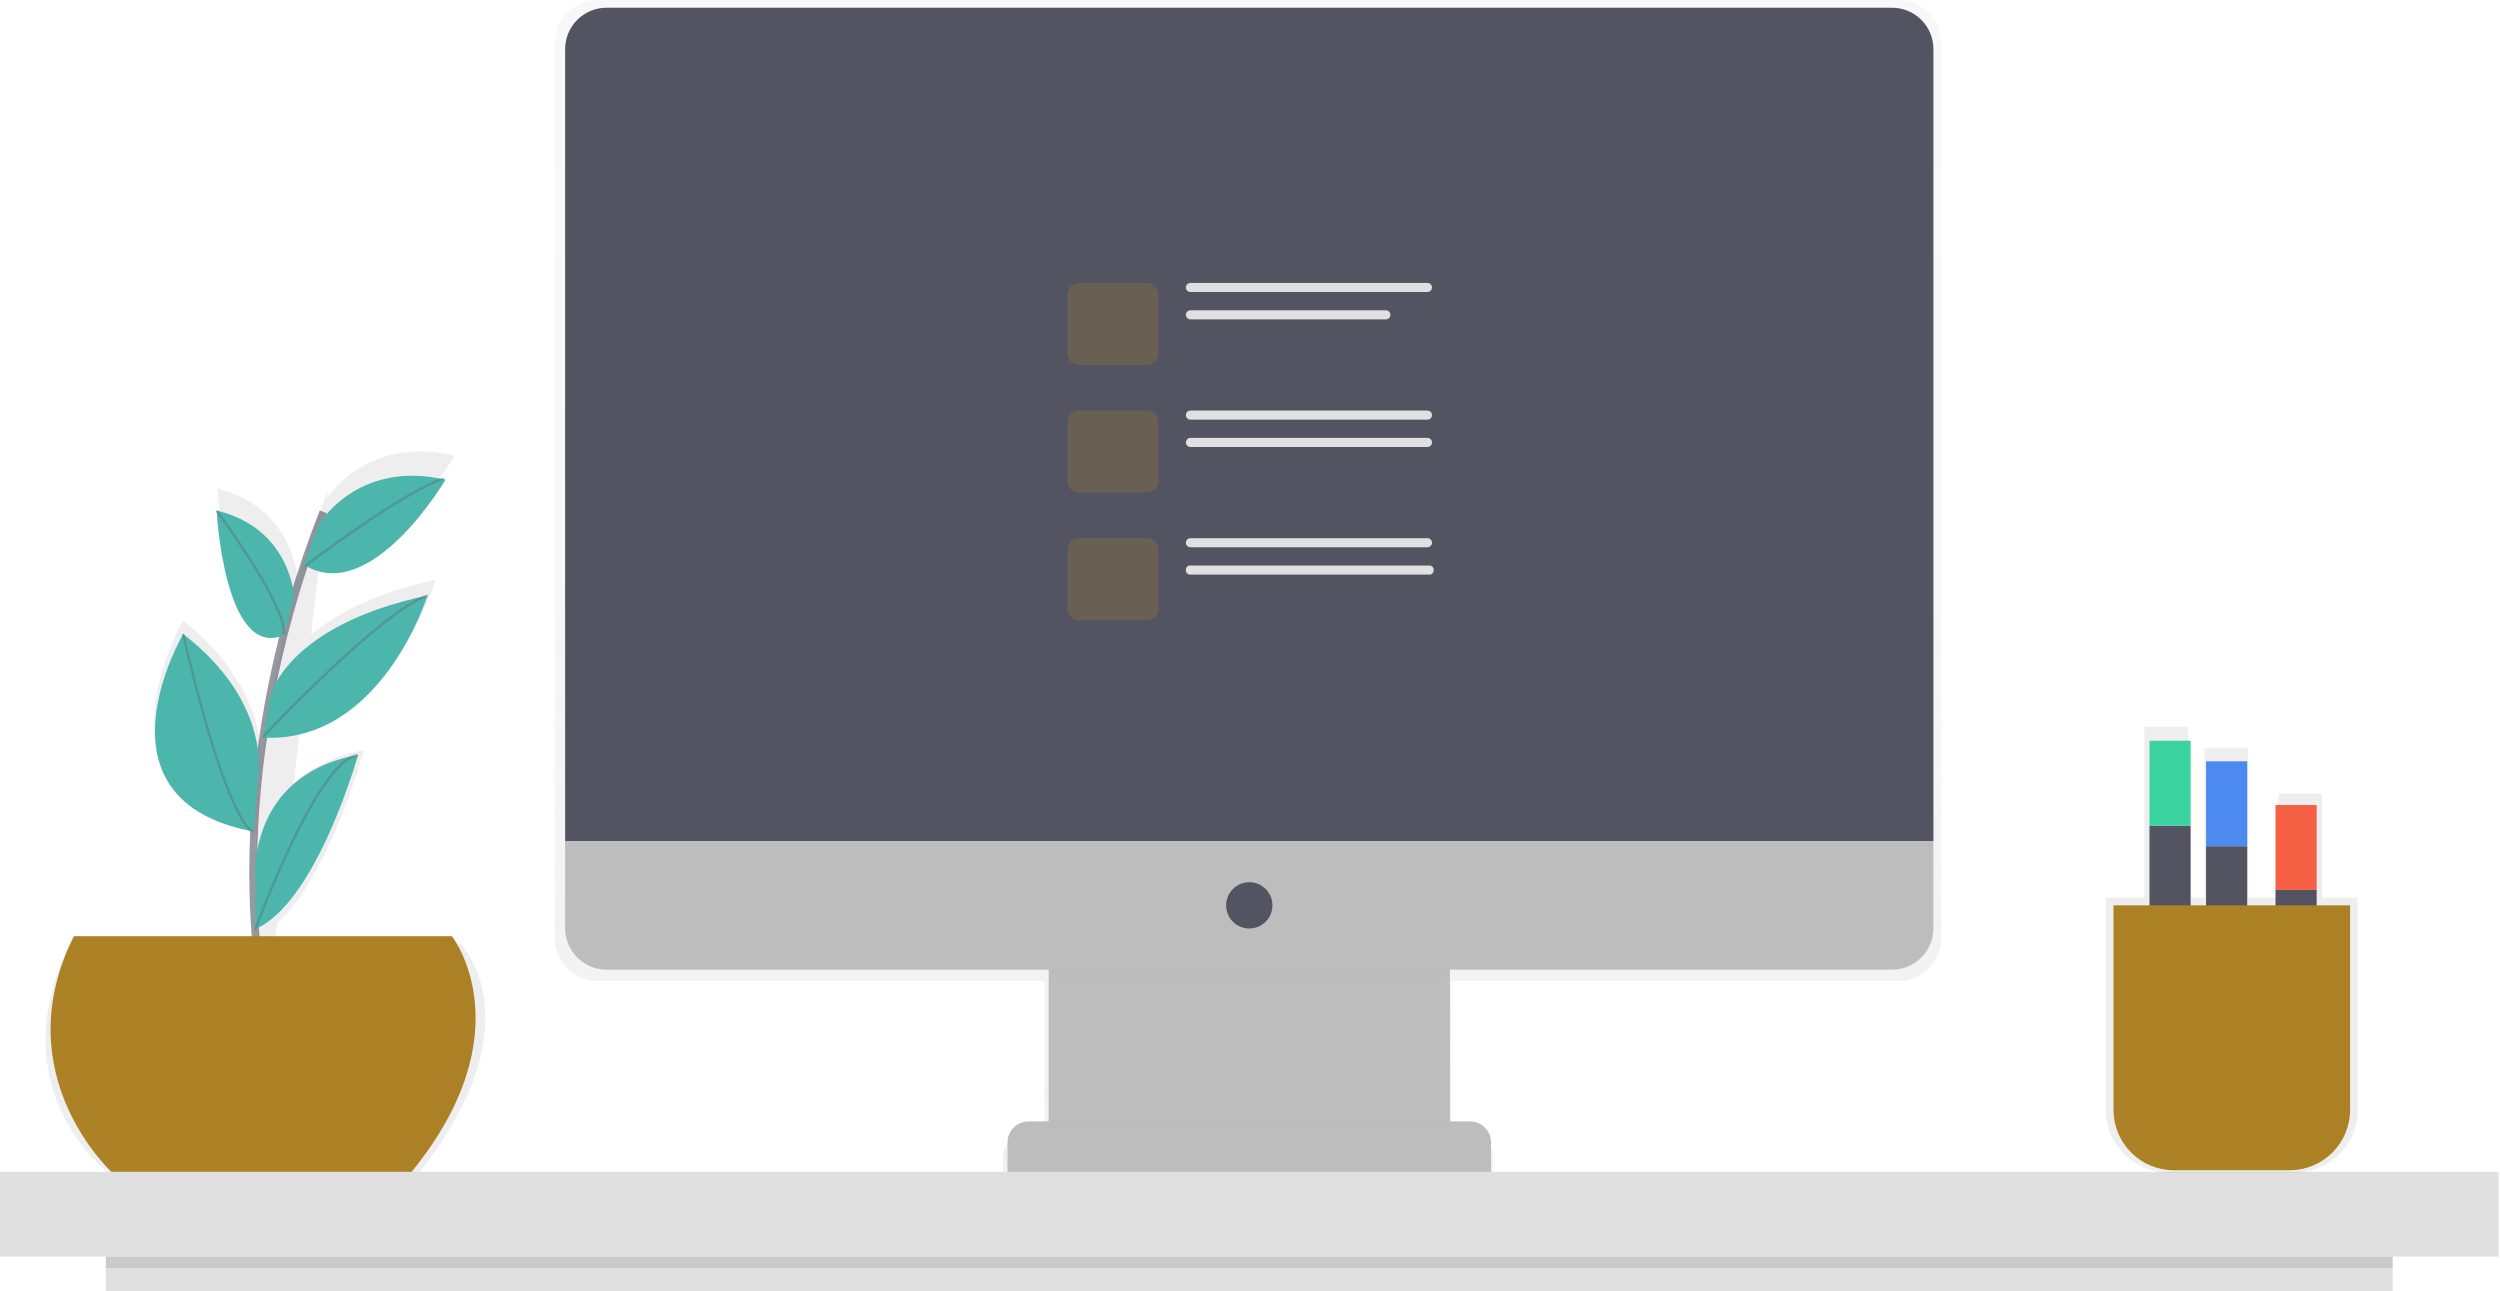 <svg width="972" height="502" viewBox="0 0 972 502" fill="none" xmlns="http://www.w3.org/2000/svg">
<g clip-path="url(#clip0)">
<g opacity="0.7">
<path opacity="0.7" d="M738.41 0H232.03C227.69 0.016 223.534 1.754 220.476 4.834C217.417 7.913 215.707 12.08 215.72 16.42V364.94C215.707 369.28 217.417 373.447 220.476 376.526C223.534 379.606 227.69 381.344 232.03 381.36H406.19V441.52H398.25C397.16 441.524 396.081 441.743 395.076 442.163C394.07 442.584 393.158 443.199 392.39 443.972C391.622 444.746 391.014 445.663 390.6 446.671C390.187 447.68 389.976 448.76 389.98 449.85V461.92H406.19V469.06H564.25V461.92H580.46V449.85C580.464 448.76 580.253 447.68 579.84 446.671C579.426 445.663 578.818 444.746 578.05 443.972C577.282 443.199 576.369 442.584 575.364 442.163C574.358 441.743 573.28 441.524 572.19 441.52H564.72V441H564.21V381.36H738.41C742.75 381.344 746.906 379.606 749.964 376.526C753.023 373.447 754.733 369.28 754.72 364.94V16.42C754.733 12.08 753.023 7.913 749.964 4.834C746.906 1.754 742.75 0.016 738.41 0Z" fill="url(#paint0_linear)"/>
</g>
<path d="M563.72 371H407.72V463H563.72V371Z" fill="#BDBDBD"/>
<g opacity="0.1">
<path opacity="0.1" d="M410.79 380H560.96C562.77 372.13 564.22 367 564.22 367H407.22C407.22 367 408.83 372.11 410.79 380Z" fill="black"/>
</g>
<path d="M235.82 3H735.62C739.89 3 743.985 4.696 747.004 7.716C750.024 10.735 751.72 14.83 751.72 19.1V327H219.72V19.1C219.72 14.83 221.416 10.735 224.436 7.716C227.455 4.696 231.55 3 235.82 3V3Z" fill="#535461"/>
<path d="M735.62 377H235.82C231.55 377 227.455 375.304 224.436 372.284C221.416 369.265 219.72 365.17 219.72 360.9V327H751.72V360.9C751.72 365.17 750.024 369.265 747.004 372.284C743.985 375.304 739.89 377 735.62 377V377Z" fill="#BDBDBD"/>
<path d="M485.72 361C490.691 361 494.72 356.971 494.72 352C494.72 347.029 490.691 343 485.72 343C480.749 343 476.72 347.029 476.72 352C476.72 356.971 480.749 361 485.72 361Z" fill="#535461"/>
<path d="M399.89 436H571.55C573.717 436 575.795 436.861 577.327 438.393C578.859 439.925 579.72 442.003 579.72 444.17V456H391.72V444.17C391.72 443.097 391.931 442.035 392.342 441.043C392.752 440.052 393.354 439.152 394.113 438.393C394.872 437.634 395.772 437.032 396.763 436.622C397.755 436.211 398.817 436 399.89 436V436Z" fill="#BDBDBD"/>
<g opacity="0.5">
<path opacity="0.5" d="M445.94 110H419.5C417.015 110 415 112.015 415 114.5V137.4C415 139.885 417.015 141.9 419.5 141.9H445.94C448.425 141.9 450.44 139.885 450.44 137.4V114.5C450.44 112.015 448.425 110 445.94 110Z" fill="#AD8226"/>
</g>
<path d="M554.99 110H462.84C461.862 110 461.07 110.792 461.07 111.77C461.07 112.748 461.862 113.54 462.84 113.54H554.99C555.968 113.54 556.76 112.748 556.76 111.77C556.76 110.792 555.968 110 554.99 110Z" fill="#E0E0E0"/>
<path d="M538.84 120.64H462.84C461.862 120.64 461.07 121.432 461.07 122.41C461.07 123.388 461.862 124.18 462.84 124.18H538.84C539.818 124.18 540.61 123.388 540.61 122.41C540.61 121.432 539.818 120.64 538.84 120.64Z" fill="#E0E0E0"/>
<g opacity="0.5">
<path opacity="0.5" d="M445.94 159.62H419.5C417.015 159.62 415 161.635 415 164.12V187.02C415 189.505 417.015 191.52 419.5 191.52H445.94C448.425 191.52 450.44 189.505 450.44 187.02V164.12C450.44 161.635 448.425 159.62 445.94 159.62Z" fill="#AD8226"/>
</g>
<path d="M554.99 159.62H462.84C461.862 159.62 461.07 160.412 461.07 161.39C461.07 162.368 461.862 163.16 462.84 163.16H554.99C555.968 163.16 556.76 162.368 556.76 161.39C556.76 160.412 555.968 159.62 554.99 159.62Z" fill="#E0E0E0"/>
<path d="M554.99 170.25H462.84C461.862 170.25 461.07 171.042 461.07 172.02C461.07 172.998 461.862 173.79 462.84 173.79H554.99C555.968 173.79 556.76 172.998 556.76 172.02C556.76 171.042 555.968 170.25 554.99 170.25Z" fill="#E0E0E0"/>
<g opacity="0.5">
<path opacity="0.5" d="M445.94 209.24H419.5C417.015 209.24 415 211.255 415 213.74V236.64C415 239.125 417.015 241.14 419.5 241.14H445.94C448.425 241.14 450.44 239.125 450.44 236.64V213.74C450.44 211.255 448.425 209.24 445.94 209.24Z" fill="#AD8226"/>
</g>
<path d="M554.99 209.24H462.84C461.862 209.24 461.07 210.032 461.07 211.01C461.07 211.988 461.862 212.78 462.84 212.78H554.99C555.968 212.78 556.76 211.988 556.76 211.01C556.76 210.032 555.968 209.24 554.99 209.24Z" fill="#E0E0E0"/>
<path d="M555.81 219.87H462.66C461.782 219.87 461.07 220.582 461.07 221.46V221.82C461.07 222.698 461.782 223.41 462.66 223.41H555.81C556.688 223.41 557.4 222.698 557.4 221.82V221.46C557.4 220.582 556.688 219.87 555.81 219.87Z" fill="#E0E0E0"/>
<g opacity="0.1">
<path opacity="0.1" d="M564.22 435.5H408.22V438.5H564.22V435.5Z" fill="black"/>
</g>
<g opacity="0.7">
<path opacity="0.7" d="M179.2 367.06H106.8L107.8 358.92C128.26 340.55 141.49 291.61 141.49 291.61C141.196 291.651 140.906 291.711 140.62 291.79C128.62 294.21 120.08 299.14 114.11 305.07L116.65 283.41C154.45 275.27 169.44 225.27 169.44 225.27C145.32 230.62 130.28 238.9 120.94 246.76L124.66 214.94C150.22 223.71 176.66 177.12 176.66 177.12L175.66 176.91L176.16 176.59L175.4 176.86C147.15 170.77 132.05 186.92 127.15 193.63L127.52 190.51C126.773 192.51 126.047 194.47 125.34 196.39V196.47C123.34 201.89 121.51 207.243 119.85 212.53C118.403 217.043 117.05 221.51 115.79 225.93V225.87C115.79 225.87 114.62 197.41 84.61 189.92C84.61 189.92 87.76 251.99 111.54 241.83C109.34 250.83 107.54 259.49 105.98 267.9C104.987 273.373 104.12 278.707 103.38 283.9L103.24 284.06L103.38 283.94L103.32 284.35C102.653 289.063 102.087 293.657 101.62 298.13C102.08 289.51 100.51 264.61 71.17 241.21C71.17 241.21 32.17 309.75 98.67 323.21C98.82 323.34 98.97 323.47 99.11 323.59L99.01 323.28L99.61 323.41L99.88 319.89C99.078 334.582 99.155 349.308 100.11 363.99V363.99C100.18 364.99 100.25 365.99 100.32 366.94H27.09C-0.85 424.73 42.61 456.4 42.61 456.4H162.61C209.21 397.66 179.2 367.06 179.2 367.06Z" fill="url(#paint1_linear)"/>
</g>
<path opacity="0.6" d="M102.72 389C102.72 389 83.72 306 125.72 199" stroke="#535461" stroke-width="3" stroke-miterlimit="10"/>
<path d="M28.72 364H175.72C175.72 364 204.72 401 159.72 456H43.72C43.72 456 1.72 418 28.72 364Z" fill="#AD8226"/>
<path d="M123.61 204.5C123.61 204.5 138.22 178.5 173.22 186.5C173.22 186.5 144.29 235.76 118.22 219.63L123.61 204.5Z" fill="#4DB6AC"/>
<path d="M114.35 232.09C114.35 232.09 113.22 205.5 84.22 198.5C84.22 198.5 87.22 256.5 110.22 247L114.35 232.09Z" fill="#4DB6AC"/>
<path d="M104.87 271.36C104.87 271.36 110.22 243.5 166.22 231.5C166.22 231.5 148.36 289.12 102.29 286.81L104.87 271.36Z" fill="#4DB6AC"/>
<path d="M100.33 302.63C100.33 302.63 106.22 273.5 71.22 246.5C71.22 246.5 33.22 311.17 98.7 323.33L100.33 302.63Z" fill="#4DB6AC"/>
<path d="M99.28 342.67C99.28 342.67 95.22 301.5 139.22 293.5C139.22 293.5 123.15 350.99 99.22 361.24L99.28 342.67Z" fill="#4DB6AC"/>
<path opacity="0.3" d="M118.72 220C118.72 220 156.72 191 172.72 186" stroke="#535461" stroke-miterlimit="10"/>
<path opacity="0.3" d="M102.22 286.5C102.22 286.5 148.22 237.5 166.22 231.5" stroke="#535461" stroke-miterlimit="10"/>
<path opacity="0.3" d="M84.22 198.5C84.22 198.5 112.22 236.5 110.22 246.5" stroke="#535461" stroke-miterlimit="10"/>
<path opacity="0.3" d="M71.22 246.5C71.22 246.5 86.22 314.5 98.22 323.5" stroke="#535461" stroke-miterlimit="10"/>
<path opacity="0.3" d="M99.22 361.5C99.22 361.5 123.22 295.5 139.22 293.5" stroke="#535461" stroke-miterlimit="10"/>
<g opacity="0.1">
<path opacity="0.1" d="M175.72 364H28.72C28.39 364.67 28.07 365.34 27.72 366H170.72C170.72 366 199.01 402.11 156.32 456H159.72C204.72 401 175.72 364 175.72 364Z" fill="black"/>
</g>
<path d="M971.44 455.6H0V488.53H971.44V455.6Z" fill="#E0E0E0"/>
<path d="M930.27 488.53H41.16V502H930.27V488.53Z" fill="#E0E0E0"/>
<path opacity="0.1" d="M930.27 488.53H41.16V493.02H930.27V488.53Z" fill="black"/>
<g opacity="0.7">
<path opacity="0.7" d="M912.72 444.88L912.82 444.73C913.027 444.41 913.23 444.077 913.43 443.73L913.54 443.54C913.733 443.213 913.917 442.88 914.09 442.54L914.18 442.37C914.38 441.98 914.57 441.59 914.74 441.18C915.1 440.362 915.414 439.524 915.68 438.67L915.78 438.34C915.87 438.03 915.96 437.72 916.04 437.41L916.14 436.97C916.207 436.69 916.267 436.407 916.32 436.12C916.32 435.96 916.38 435.8 916.41 435.64C916.44 435.48 916.5 435.08 916.54 434.79C916.58 434.5 916.54 434.46 916.6 434.3C916.66 434.14 916.66 433.69 916.68 433.38C916.68 433.24 916.68 433.09 916.68 432.95C916.68 432.5 916.68 432.04 916.68 431.59V349H902.83V308.52H885.83V349H874.11V290.86H857.11V349H850.72V282.55H833.72V349H818.72V431.6C818.72 445.08 829.93 456 843.72 456H891.72C895.644 456.016 899.518 455.114 903.032 453.368C906.546 451.621 909.603 449.078 911.96 445.94V445.94C912.207 445.587 912.46 445.233 912.72 444.88Z" fill="url(#paint2_linear)"/>
</g>
<path d="M851.72 321H835.72V421H851.72V321Z" fill="#535461"/>
<path d="M851.72 288H835.72V321H851.72V288Z" fill="#3AD29F"/>
<path d="M873.72 329H857.72V429H873.72V329Z" fill="#535461"/>
<path d="M873.72 296H857.72V329H873.72V296Z" fill="#4D8AF0"/>
<path d="M900.72 346H884.72V446H900.72V346Z" fill="#535461"/>
<path d="M900.72 313H884.72V346H900.72V313Z" fill="#F55F44"/>
<path d="M821.72 352H913.72V431.5C913.72 437.733 911.244 443.71 906.837 448.117C902.43 452.524 896.453 455 890.22 455H845.22C838.987 455 833.01 452.524 828.603 448.117C824.196 443.71 821.72 437.733 821.72 431.5V352Z" fill="#AD8226"/>
<g opacity="0.1">
<path opacity="0.1" d="M821.72 352V356H909.72V435.5C909.728 440.755 907.967 445.859 904.72 449.99C907.526 447.794 909.795 444.988 911.355 441.784C912.914 438.58 913.723 435.063 913.72 431.5V352H821.72Z" fill="black"/>
</g>
</g>
<defs>
<linearGradient id="paint0_linear" x1="485.22" y1="469.05" x2="485.22" y2="0" gradientUnits="userSpaceOnUse">
<stop stop-color="#808080" stop-opacity="0.25"/>
<stop offset="0.54" stop-color="#808080" stop-opacity="0.12"/>
<stop offset="1" stop-color="#808080" stop-opacity="0.1"/>
</linearGradient>
<linearGradient id="paint1_linear" x1="22588.2" y1="144832" x2="51827.1" y2="144832" gradientUnits="userSpaceOnUse">
<stop stop-color="#808080" stop-opacity="0.25"/>
<stop offset="0.54" stop-color="#808080" stop-opacity="0.12"/>
<stop offset="1" stop-color="#808080" stop-opacity="0.1"/>
</linearGradient>
<linearGradient id="paint2_linear" x1="92215.4" y1="98850.8" x2="101815" y2="98850.8" gradientUnits="userSpaceOnUse">
<stop stop-color="#808080" stop-opacity="0.25"/>
<stop offset="0.54" stop-color="#808080" stop-opacity="0.12"/>
<stop offset="1" stop-color="#808080" stop-opacity="0.1"/>
</linearGradient>
<clipPath id="clip0">
<rect width="971.44" height="502" fill="white"/>
</clipPath>
</defs>
</svg>
